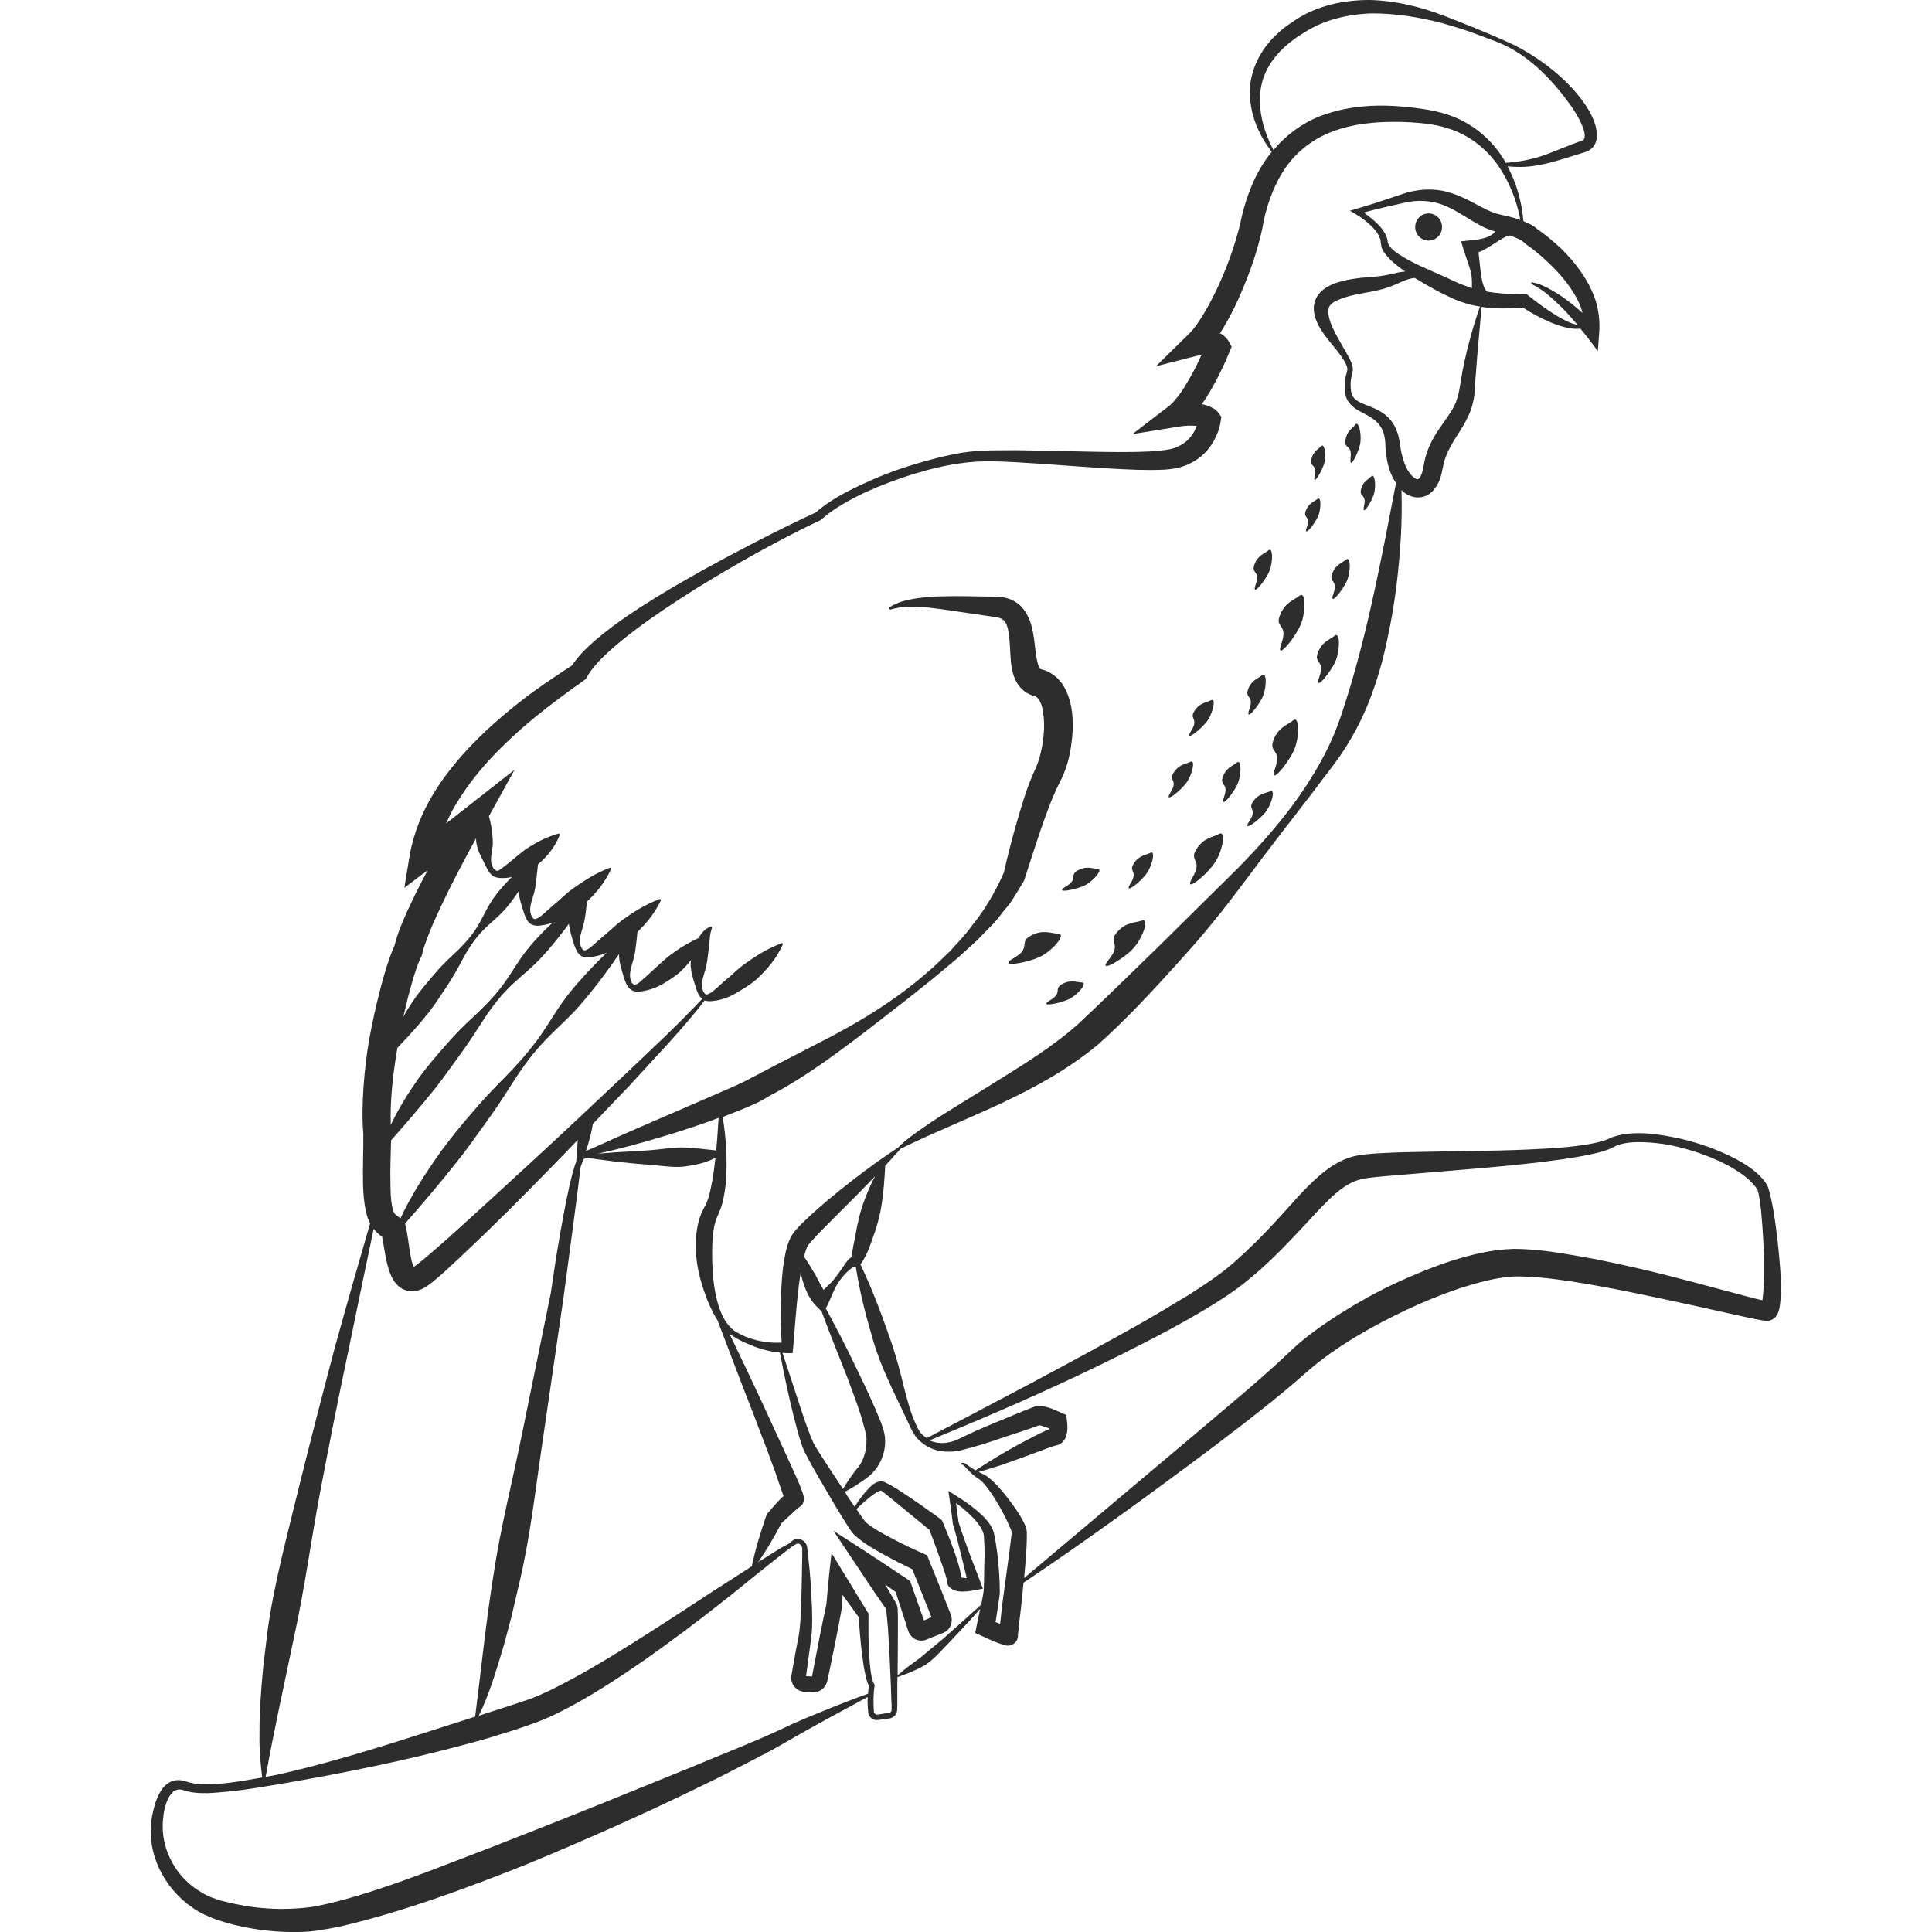 <?xml version="1.0" encoding="utf-8"?>
<!-- Generator: Adobe Illustrator 24.1.2, SVG Export Plug-In . SVG Version: 6.00 Build 0)  -->
<svg version="1.1" id="Layer_1" xmlns="http://www.w3.org/2000/svg" xmlns:xlink="http://www.w3.org/1999/xlink" x="0px" y="0px"
	 viewBox="0 0 128 128" style="enable-background:new 0 0 128 128;" xml:space="preserve">
<style type="text/css">
	.st0{fill:#2D2D2D;}
</style>
<g>
	<ellipse class="st0" cx="94.65" cy="15.04" rx="0.89" ry="0.9"/>
	<path class="st0" d="M117.95,84.17c-0.1-1.36-0.24-2.69-0.47-4.04c-0.06-0.33-0.12-0.66-0.21-1c-0.04-0.17-0.08-0.34-0.16-0.54
		c-0.02-0.05-0.06-0.11-0.09-0.17l-0.08-0.11c-0.05-0.08-0.11-0.15-0.17-0.22c-0.5-0.55-1.08-0.93-1.68-1.26
		c-1.21-0.64-2.49-1.1-3.8-1.4c-1.31-0.27-2.67-0.52-4.07-0.21c-0.18,0.05-0.35,0.09-0.53,0.18c-0.18,0.08-0.26,0.12-0.43,0.17
		c-0.28,0.09-0.6,0.16-0.92,0.22c-0.64,0.11-1.29,0.19-1.94,0.24c-2.63,0.2-5.27,0.22-7.92,0.26c-1.33,0.03-2.66,0.03-4,0.11
		c-0.34,0.02-0.68,0.04-1.02,0.08c-0.35,0.04-0.77,0.1-1.14,0.24c-0.76,0.27-1.4,0.73-1.93,1.19c-1.09,0.95-1.91,1.99-2.82,2.95
		c-0.88,0.97-1.8,1.88-2.77,2.74c-0.94,0.84-2.04,1.55-3.14,2.25c-1.12,0.68-2.26,1.36-3.41,2.01c-4.55,2.55-9.21,4.99-13.85,7.42
		c-0.11-0.08-0.23-0.17-0.33-0.26c-0.27-0.29-0.44-0.77-0.61-1.18c-0.32-0.87-0.54-1.8-0.76-2.7c-0.23-0.91-0.5-1.81-0.81-2.68
		c-0.56-1.59-1.15-3.16-1.89-4.7c0.06-0.06,0.08-0.09,0.11-0.14l0.1-0.16c0.25-0.42,0.39-0.81,0.54-1.23
		c0.3-0.81,0.55-1.64,0.67-2.49c0.13-0.82,0.18-1.68,0.23-2.51c0.35-0.38,0.69-0.75,1.03-1.13c4.33-2.13,9.05-3.58,13.06-6.89
		c1.87-1.67,3.53-3.46,5.18-5.29c0.83-0.91,1.64-1.82,2.41-2.78c0.79-0.95,1.53-1.94,2.27-2.92c1.47-1.98,2.97-3.91,4.48-5.86
		c0.72-1,1.53-1.94,2.19-3.03c0.67-1.09,1.22-2.23,1.64-3.41c0.43-1.17,0.76-2.38,1.01-3.6c0.27-1.22,0.47-2.45,0.62-3.68
		c0.24-2.05,0.38-4.1,0.31-6.17c0.2,0.2,0.45,0.37,0.79,0.45c0.3,0.08,0.69,0.03,0.97-0.14c0.28-0.17,0.46-0.41,0.59-0.62
		c0.13-0.22,0.22-0.44,0.27-0.65c0.07-0.22,0.09-0.43,0.13-0.58c0.12-0.64,0.4-1.21,0.77-1.81c0.37-0.59,0.83-1.25,1.11-2.05
		c0.12-0.4,0.21-0.8,0.23-1.22c0.02-0.38,0.03-0.72,0.07-1.09c0.1-1.46,0.25-2.92,0.38-4.41c0-0.01-0.01-0.01-0.01-0.02
		c0.94,0.15,1.9,0.11,2.75,0.05c0.59,0.38,1.21,0.72,1.86,0.99c0.35,0.14,0.71,0.27,1.09,0.35c0.27,0.06,0.57,0.09,0.85,0.05
		c0.15,0.19,0.31,0.37,0.45,0.55l0.71,0.94l0.09-1.21c0.06-0.72-0.03-1.46-0.24-2.15c-0.23-0.68-0.56-1.31-0.97-1.89
		c-0.39-0.57-0.85-1.09-1.34-1.57c-0.49-0.45-0.98-0.87-1.55-1.26c-0.03-0.03-0.05-0.04-0.08-0.07c-0.05-0.03-0.08-0.06-0.11-0.09
		c-0.08-0.05-0.15-0.09-0.22-0.13c-0.14-0.08-0.27-0.13-0.41-0.19c-0.03-0.02-0.07-0.03-0.1-0.05c-0.07-0.84-0.25-1.67-0.54-2.48
		c-0.05-0.12-0.15-0.39-0.19-0.48c-0.05-0.13-0.12-0.25-0.18-0.38c-0.05-0.1-0.09-0.2-0.14-0.29c0.61,0.06,1.2,0.06,1.83-0.04
		c0.84-0.13,1.65-0.39,2.43-0.63l0.58-0.18l0.29-0.09c0.14-0.05,0.28-0.11,0.41-0.22c0.27-0.22,0.38-0.58,0.38-0.85
		c0-0.27-0.05-0.52-0.11-0.75c-0.29-0.9-0.82-1.59-1.37-2.24c-1.14-1.28-2.52-2.28-4.01-3.04c-1.53-0.71-3.03-1.31-4.6-1.92
		c-1.55-0.6-3.21-1.01-4.92-1.06c-1.71-0.01-3.5,0.35-4.96,1.32c-0.36,0.25-0.73,0.47-1.05,0.78c-0.16,0.15-0.33,0.29-0.48,0.45
		l-0.43,0.51c-0.53,0.72-0.91,1.57-1.03,2.46c-0.19,1.7,0.45,3.3,1.42,4.54c-0.13,0.17-0.27,0.33-0.39,0.51
		c-0.01,0.01-0.01,0.02-0.02,0.03c-0.44,0.64-0.79,1.34-1.06,2.05c-0.27,0.7-0.5,1.5-0.62,2.17c-0.33,1.33-0.79,2.66-1.36,3.92
		c-0.28,0.63-0.6,1.26-0.94,1.85c-0.34,0.58-0.74,1.19-1.11,1.54l-2.18,2.14l2.92-0.75c0.04-0.01,0.08-0.02,0.11-0.02
		c-0.06,0.12-0.11,0.26-0.18,0.38c-0.18,0.4-0.38,0.78-0.59,1.14c-0.21,0.37-0.42,0.73-0.66,1.06c-0.23,0.32-0.49,0.63-0.73,0.82
		l-2.42,1.86l2.98-0.48c0.35-0.06,0.69-0.09,1-0.08c0.1,0,0.19,0.01,0.27,0.02c-0.01,0.05-0.03,0.09-0.05,0.13
		c-0.08,0.22-0.21,0.42-0.35,0.59c-0.27,0.36-0.67,0.6-1.13,0.76c-0.42,0.13-1.01,0.17-1.58,0.21c-0.57,0.03-1.15,0.04-1.73,0.04
		c-2.34,0-4.68-0.1-7.04-0.12c-1.17,0.01-2.37-0.03-3.57,0.15c-1.19,0.19-2.34,0.5-3.47,0.85c-1.13,0.35-2.23,0.78-3.31,1.29
		c-1.06,0.49-2.1,1.05-3.02,1.84c-1.45,0.67-2.86,1.37-4.26,2.1c-1.42,0.74-2.82,1.48-4.21,2.28c-1.39,0.79-2.76,1.62-4.09,2.53
		c-0.66,0.46-1.31,0.94-1.94,1.47c-0.58,0.5-1.15,1.03-1.64,1.75c-1.11,0.73-2.26,1.48-3.34,2.33c-1.11,0.86-2.18,1.79-3.17,2.8
		c-0.99,1.01-1.91,2.13-2.67,3.37c-0.75,1.25-1.33,2.65-1.58,4.15l-0.34,2.08l1.55-1.17c-0.09,0.18-0.19,0.35-0.28,0.53
		c-0.38,0.71-0.73,1.44-1.07,2.17c-0.32,0.72-0.63,1.42-0.85,2.29c-0.25,0.56-0.39,1.01-0.55,1.49c-0.16,0.51-0.3,1.02-0.43,1.54
		c-0.26,1.02-0.49,2.05-0.68,3.09c-0.19,1.04-0.31,2.1-0.39,3.17c-0.07,1.04-0.11,2.1-0.02,3.19c0.01,1.07-0.04,2.16-0.02,3.31
		c0.02,0.58,0.05,1.16,0.19,1.81c0.06,0.26,0.13,0.53,0.28,0.81c-0.78,2.69-1.56,5.42-2.31,8.13c-0.83,3.13-1.64,6.26-2.42,9.41
		c-0.76,3.15-1.63,6.29-2.07,9.51l-0.29,2.42c-0.08,0.81-0.14,1.64-0.19,2.45c-0.06,0.81-0.04,1.64-0.05,2.46
		c0.01,0.78,0.09,1.56,0.18,2.33c-0.69,0.13-1.39,0.25-2.08,0.34c-0.52,0.07-1.04,0.1-1.56,0.11c-0.25,0-0.52,0-0.76-0.03
		c-0.12-0.02-0.24-0.04-0.36-0.07c-0.11-0.02-0.2-0.06-0.37-0.11c-0.29-0.09-0.69-0.1-0.99,0.08c-0.31,0.16-0.52,0.43-0.66,0.69
		c-0.3,0.53-0.42,1.08-0.53,1.64c-0.19,1.12-0.01,2.33,0.48,3.37c0.49,1.05,1.27,1.97,2.23,2.62c0.48,0.34,1.02,0.58,1.57,0.78
		c0.53,0.18,1.06,0.33,1.6,0.44c1.09,0.24,2.2,0.37,3.3,0.38c0.55,0.01,1.11,0,1.69-0.08c0.56-0.08,1.11-0.18,1.64-0.29
		c4.23-1,8.22-2.49,12.19-4.06c3.94-1.63,7.83-3.35,11.66-5.22c0.96-0.46,1.91-0.94,2.85-1.43c0.95-0.49,1.91-0.97,2.83-1.52
		c1.76-1.02,3.57-1.99,5.38-2.97c-0.01,0.35,0.01,0.7,0.05,1.09c0.06,0.22,0.23,0.39,0.45,0.43c0.24,0.03,0.34-0.03,0.51-0.04
		l0.44-0.06c0.22-0.03,0.41-0.19,0.48-0.41c0.04-0.11,0.03-0.23,0.03-0.28l0.01-0.23v-1.36l0.01-0.46c0.64-0.21,1.24-0.46,1.84-0.8
		c0.62-0.41,1.04-0.94,1.53-1.43l1.4-1.49l0.71-0.8l-0.24,1.15l-0.09,0.45l0.45,0.2c0.28,0.13,0.56,0.26,0.85,0.38
		c0.15,0.06,0.3,0.11,0.47,0.17l0.14,0.05c0.06,0.01,0.09,0.03,0.24,0.04c0.06-0.01,0.07,0.01,0.23-0.04
		c0.04-0.01,0.07-0.02,0.09-0.04c0.06-0.02,0.15-0.09,0.21-0.16c0.13-0.17,0.16-0.3,0.15-0.47c-0.04-0.23-0.02-0.12-0.01-0.11
		c0,0.03,0.01,0.05,0.01,0.08l0.01-0.04c0.05-0.57,0.13-1.19,0.2-1.79c0.06-0.53,0.11-1.07,0.16-1.6c4.31-2.89,8.43-5.9,12.55-8.98
		c2.12-1.62,4.24-3.22,6.27-5.03c1.89-1.64,4.19-2.94,6.51-4.05c1.16-0.55,2.37-1.04,3.58-1.45c1.2-0.38,2.46-0.73,3.6-0.78
		c1.21-0.02,2.52,0.14,3.8,0.33c1.29,0.2,2.58,0.44,3.87,0.7c2.59,0.53,5.16,1.1,7.76,1.68c0.33,0.07,0.65,0.13,1.01,0.2l0.15,0.02
		l0.12,0.01c0.04,0,0,0,0.1,0c0.08-0.01,0.16-0.03,0.22-0.06c0.27-0.12,0.33-0.26,0.39-0.35c0.06-0.09,0.08-0.17,0.1-0.24
		c0.08-0.26,0.09-0.43,0.11-0.62C118.02,85.52,117.99,84.85,117.95,84.17z M57.81,78.25c-0.2,0.39-0.36,0.79-0.51,1.19
		c-0.32,0.8-0.49,1.64-0.64,2.47c-0.08,0.42-0.17,0.83-0.23,1.22l-0.02,0.12c0,0.02-0.01,0.04,0,0.04
		c-0.02,0.01-0.03,0.02-0.05,0.03c-0.08,0.06-0.11,0.1-0.17,0.15c-0.17,0.2-0.28,0.39-0.41,0.57c-0.24,0.36-0.49,0.71-0.79,1.01
		c-0.14,0.14-0.28,0.27-0.43,0.41c-0.17-0.32-0.36-0.64-0.53-0.98c-0.24-0.41-0.48-0.82-0.77-1.23c0.08-0.28,0.18-0.59,0.27-0.74
		c0.13-0.17,0.38-0.43,0.59-0.67c0.93-0.96,1.91-1.92,2.88-2.9c0.33-0.34,0.66-0.68,0.99-1.02C57.93,78.03,57.87,78.14,57.81,78.25z
		 M56.6,83.23c-0.03,0.01-0.07,0.01-0.08,0.02c-0.03,0.01-0.04,0.02-0.06,0.02c0.04-0.02,0.07-0.04,0.1-0.04H56.6z M54.89,88.1
		l1.27,3.23c0.4,1.08,0.83,2.17,1.1,3.25c0.08,0.26,0.13,0.56,0.15,0.71c0,0.24-0.01,0.47-0.04,0.69c-0.07,0.44-0.27,0.93-0.53,1.26
		l-0.04,0.03c-0.34,0.43-0.66,0.89-0.95,1.38l-0.83-1.26l-0.61-0.94c-0.19-0.3-0.41-0.63-0.54-0.9c-0.28-0.64-0.53-1.36-0.76-2.06
		l-1.27-3.86c0.12,0.01,0.24,0.02,0.37,0.02h0.3l0.04-0.38c0.11-1.36,0.21-2.73,0.37-4.06c0.04-0.3,0.08-0.6,0.13-0.9
		c0.03,0.17,0.08,0.35,0.12,0.52c0.19,0.59,0.41,1.18,0.88,1.67l0.38,0.38L54.89,88.1z M98.05,20.32c-0.49,1.4-0.88,2.84-1.16,4.3
		c-0.07,0.37-0.13,0.76-0.19,1.11c-0.05,0.33-0.14,0.63-0.25,0.94c-0.25,0.59-0.68,1.12-1.11,1.76c-0.44,0.62-0.83,1.41-0.98,2.22
		c-0.05,0.23-0.07,0.38-0.1,0.51c-0.03,0.14-0.08,0.27-0.13,0.37c-0.05,0.1-0.1,0.16-0.14,0.19c-0.03,0.03-0.04,0.03-0.09,0.03
		c-0.11-0.01-0.34-0.17-0.51-0.41c-0.17-0.23-0.31-0.52-0.4-0.83c-0.1-0.3-0.18-0.63-0.22-0.97c-0.05-0.38-0.13-0.81-0.32-1.2
		c-0.18-0.4-0.49-0.75-0.84-0.98c-0.35-0.24-0.72-0.38-1.06-0.51c-0.33-0.13-0.65-0.26-0.84-0.48c-0.2-0.22-0.23-0.55-0.23-0.92
		c0-0.17,0.02-0.34,0.06-0.51c0.03-0.16,0.12-0.36,0.08-0.6c-0.09-0.45-0.31-0.75-0.49-1.08c-0.36-0.66-0.77-1.29-0.99-1.92
		c-0.1-0.32-0.18-0.63-0.12-0.86c0.03-0.22,0.14-0.32,0.37-0.48c0.48-0.27,1.19-0.45,1.88-0.57c0.35-0.07,0.71-0.12,1.1-0.22
		c0.37-0.08,0.75-0.22,1.1-0.37c0.35-0.16,0.63-0.29,0.97-0.38c0.09-0.02,0.19-0.04,0.28-0.05c0.24,0.14,0.48,0.28,0.72,0.43
		c0.49,0.28,0.98,0.55,1.48,0.78c0.51,0.26,1.08,0.47,1.65,0.6c0.16,0.04,0.33,0.06,0.49,0.09C98.06,20.31,98.05,20.31,98.05,20.32z
		 M96.96,16.52c0.06,0.22,0.49,1.36,0.53,1.71c0.04,0.35,0.03,0.62,0.03,0.86c-0.39-0.13-0.77-0.27-1.16-0.45
		c-0.5-0.25-1-0.45-1.5-0.68c-0.51-0.22-1-0.44-1.48-0.7c-0.46-0.25-0.95-0.53-1.26-0.88c-0.08-0.09-0.13-0.18-0.16-0.26l-0.02-0.07
		l-0.01-0.12c-0.01-0.09-0.04-0.17-0.07-0.25c-0.12-0.31-0.32-0.55-0.52-0.77c-0.31-0.32-0.65-0.59-0.99-0.83
		c0.85-0.23,1.71-0.43,2.57-0.62c0.98-0.25,1.93-0.19,2.8,0.16c0.87,0.35,1.63,0.97,2.66,1.47l0.4,0.16l0.29,0.09
		c-0.09,0.09-0.18,0.18-0.3,0.25c-0.4,0.26-1.12,0.31-1.42,0.34l-0.55,0.06L96.96,16.52z M100.94,16.04L100.94,16.04l0.17,0.15
		c0.48,0.32,0.98,0.74,1.42,1.16c0.45,0.43,0.88,0.87,1.25,1.36c0.36,0.48,0.69,0.99,0.91,1.54c0.07,0.16,0.11,0.32,0.16,0.48
		c-0.32-0.27-0.64-0.55-0.98-0.8c-0.35-0.27-0.72-0.51-1.11-0.73c-0.38-0.22-0.8-0.42-1.24-0.49c-0.03-0.01-0.06,0-0.07,0.03
		c-0.01,0.03,0,0.07,0.03,0.09h0.01c0.76,0.36,1.38,0.96,1.99,1.55c0.37,0.37,0.71,0.76,1.04,1.15c-0.2-0.04-0.38-0.1-0.56-0.18
		c-0.33-0.14-0.64-0.32-0.95-0.51c-0.61-0.38-1.19-0.81-1.76-1.26l-0.09-0.08l-0.16-0.01c-0.58-0.02-1.11-0.01-1.63-0.06
		c-0.29-0.03-0.57-0.06-0.85-0.11c-0.36-0.34-0.42-1.31-0.5-2.02c-0.02-0.2-0.04-0.4-0.07-0.58c0.36-0.14,0.72-0.37,1.07-0.6
		c0.36-0.23,0.76-0.49,1-0.52c0.19,0.07,0.37,0.13,0.54,0.21c0.09,0.05,0.2,0.09,0.27,0.14C100.88,15.99,100.92,16.02,100.94,16.04z
		 M83.57,5.65c0.32-1.52,1.47-2.67,2.8-3.47c1.3-0.85,2.86-1.23,4.44-1.29c1.58-0.02,3.19,0.24,4.77,0.65
		C96.36,1.77,97.15,2,97.92,2.3c0.76,0.29,1.56,0.55,2.26,0.95c1.41,0.81,2.58,2,3.55,3.28c0.48,0.63,0.93,1.31,1.17,1.99
		c0.12,0.34,0.12,0.67,0.01,0.73c-0.03,0.03-0.08,0.06-0.13,0.08l-0.29,0.1l-0.59,0.23c-0.78,0.29-1.51,0.64-2.29,0.83
		c-0.59,0.16-1.22,0.25-1.85,0.3c-0.04-0.07-0.08-0.13-0.11-0.2c-0.77-1.28-1.97-2.32-3.39-2.87c-0.7-0.28-1.46-0.43-2.19-0.53
		C93.35,7.09,92.62,7.02,91.89,7c-1.47-0.04-2.99,0.14-4.44,0.7c-1.18,0.46-2.25,1.25-3.08,2.24C83.66,8.59,83.28,7.06,83.57,5.65z
		 M30.12,53.43c0.66-1.12,1.45-2.17,2.37-3.16c0.91-0.97,1.9-1.89,2.95-2.75c1.05-0.86,2.12-1.64,3.27-2.46l0.11-0.09l0.07-0.12
		c0.31-0.57,0.85-1.13,1.41-1.65c0.57-0.52,1.18-1.01,1.8-1.48c1.26-0.95,2.58-1.81,3.91-2.66c1.35-0.83,2.71-1.64,4.1-2.41
		c1.39-0.76,2.79-1.51,4.22-2.17l0.04-0.02l0.03-0.03c0.84-0.75,1.88-1.31,2.92-1.81c1.06-0.48,2.15-0.89,3.26-1.23
		c1.12-0.34,2.25-0.61,3.39-0.74c1.13-0.14,2.3-0.08,3.46-0.02c2.33,0.13,4.66,0.35,7.03,0.46c0.59,0.03,1.18,0.05,1.78,0.05
		c0.61-0.01,1.2,0,1.91-0.17c0.66-0.19,1.33-0.55,1.81-1.11c0.24-0.27,0.44-0.58,0.59-0.91c0.16-0.34,0.26-0.63,0.33-1.07l0.04-0.26
		l-0.16-0.22c-0.1-0.14-0.11-0.14-0.17-0.2c-0.04-0.03-0.08-0.07-0.12-0.09c-0.07-0.06-0.15-0.09-0.23-0.13
		c-0.14-0.08-0.27-0.12-0.4-0.15c-0.08-0.03-0.14-0.04-0.22-0.05c0.23-0.31,0.42-0.63,0.61-0.95c0.23-0.41,0.45-0.81,0.65-1.23
		c0.21-0.42,0.39-0.82,0.57-1.27l0.15-0.36l-0.17-0.31c-0.09-0.16-0.12-0.18-0.18-0.25c-0.05-0.06-0.09-0.1-0.15-0.15
		c-0.08-0.08-0.18-0.13-0.27-0.18c0.14-0.23,0.28-0.45,0.41-0.69c0.38-0.65,0.7-1.32,0.99-2c0.59-1.36,1.08-2.77,1.4-4.24
		c0.12-0.75,0.28-1.33,0.51-1.99c0.23-0.63,0.51-1.24,0.86-1.79c0.7-1.12,1.72-1.98,2.92-2.51c1.21-0.53,2.58-0.75,3.96-0.78
		c0.69-0.02,1.39,0,2.08,0.06c0.7,0.06,1.36,0.16,2,0.37c1.29,0.41,2.43,1.25,3.24,2.38c0.76,1.07,1.28,2.35,1.53,3.68
		c-0.16-0.06-0.32-0.1-0.48-0.15c-0.27-0.08-0.53-0.13-0.79-0.19c-0.23-0.05-0.41-0.1-0.63-0.19c-0.84-0.34-1.74-0.99-2.82-1.29
		c-1.07-0.33-2.26-0.21-3.23,0.15c-0.98,0.33-1.95,0.66-2.94,0.94l-0.4,0.12l0.37,0.22c0.46,0.27,0.9,0.62,1.25,1.01
		c0.17,0.2,0.32,0.43,0.38,0.64c0.02,0.06,0.04,0.1,0.03,0.16l0.03,0.22c0.02,0.2,0.1,0.36,0.19,0.49c0.37,0.54,0.84,0.87,1.3,1.22
		c0.04,0.02,0.07,0.04,0.1,0.07c-0.3,0.02-0.6,0.09-0.86,0.15c-0.69,0.18-1.33,0.2-2.1,0.27c-0.38,0.05-0.76,0.1-1.14,0.2
		c-0.38,0.09-0.78,0.22-1.17,0.47c-0.2,0.13-0.39,0.3-0.54,0.53c-0.15,0.24-0.23,0.52-0.24,0.78c0,0.52,0.18,0.93,0.38,1.28
		c0.4,0.71,0.93,1.23,1.35,1.81c0.21,0.29,0.43,0.61,0.49,0.89c0.03,0.12-0.02,0.27-0.08,0.47c-0.05,0.2-0.07,0.4-0.07,0.59
		c0,0.2-0.02,0.38,0.01,0.6c0.02,0.21,0.1,0.43,0.23,0.6c0.26,0.38,0.65,0.57,0.97,0.74c0.33,0.17,0.63,0.34,0.86,0.55
		c0.23,0.22,0.39,0.46,0.48,0.75c0.09,0.29,0.13,0.6,0.13,0.95c0.02,0.4,0.08,0.8,0.18,1.2c0.1,0.4,0.26,0.79,0.51,1.17
		c0,0,0,0,0.01,0.01c-0.88,4.56-1.72,9.08-3.01,13.42c-0.35,1.14-0.69,2.29-1.16,3.38c-0.23,0.54-0.5,1.08-0.79,1.61
		c-0.28,0.54-0.62,1.05-0.94,1.57c-1.32,2.04-2.95,3.89-4.66,5.62l-5.2,5.14c-1.74,1.69-3.49,3.41-5.23,5.04
		c-1.68,1.53-3.78,2.8-5.83,4.08c-1.02,0.64-2.07,1.27-3.11,1.93c-0.53,0.32-1.03,0.67-1.54,1.02c-0.51,0.36-1.02,0.71-1.46,1.16
		c-0.01,0.01-0.01,0.02-0.01,0.03c-1.09,0.71-2.13,1.46-3.14,2.25c-1.09,0.85-2.15,1.72-3.16,2.69c-0.26,0.26-0.5,0.48-0.77,0.87
		c-0.25,0.43-0.34,0.79-0.43,1.16c-0.16,0.73-0.23,1.44-0.27,2.14c-0.09,1.29-0.08,2.56,0.01,3.84c-0.62,0.04-1.29-0.04-1.9-0.22
		c-0.38-0.11-0.73-0.26-1.07-0.46c-0.33-0.17-0.57-0.46-0.78-0.78c-0.4-0.66-0.59-1.45-0.71-2.21c-0.12-0.78-0.15-1.57-0.15-2.33
		c0.01-0.76,0.05-1.54,0.27-2.17c0.03-0.08,0.06-0.15,0.09-0.22c0.04-0.09,0.1-0.22,0.14-0.32c0.09-0.22,0.15-0.43,0.21-0.64
		c0.09-0.43,0.16-0.84,0.2-1.26c0.11-1.47,0.02-2.92-0.21-4.34c0.38-0.14,0.74-0.29,1.12-0.44c0.34-0.13,0.69-0.28,1.03-0.44
		c0.18-0.08,0.35-0.16,0.52-0.26L51,72.59c1.31-0.68,2.54-1.48,3.75-2.33c1.19-0.85,2.37-1.74,3.52-2.64
		c1.16-0.89,2.32-1.8,3.45-2.71l1.69-1.41l0.83-0.75c0.27-0.25,0.55-0.49,0.8-0.77l0.79-0.8c0.25-0.27,0.48-0.59,0.71-0.88
		c0.52-0.56,0.87-1.26,1.29-1.92l0.01-0.01l0.03-0.1c0.35-1.07,0.69-2.15,1.05-3.21c0.37-1.05,0.75-2.14,1.2-3.05l0.2-0.4
		c0.08-0.15,0.14-0.31,0.2-0.46c0.12-0.3,0.22-0.61,0.29-0.92c0.14-0.62,0.23-1.24,0.26-1.88c0.01-0.63-0.01-1.3-0.21-1.98
		c-0.1-0.35-0.25-0.71-0.48-1.06c-0.13-0.17-0.27-0.34-0.45-0.49c-0.19-0.14-0.38-0.29-0.61-0.37c-0.11-0.05-0.23-0.08-0.34-0.11
		c-0.02-0.02-0.03-0.01-0.04-0.01c-0.01,0-0.01,0-0.02-0.01c-0.04-0.03-0.12-0.18-0.17-0.39c-0.12-0.42-0.16-0.99-0.24-1.59
		c-0.09-0.6-0.19-1.29-0.7-1.98c-0.25-0.33-0.65-0.6-1.03-0.71c-0.38-0.12-0.78-0.12-1.02-0.12c-1.12-0.01-2.25-0.06-3.41-0.02
		c-0.57,0.01-1.15,0.06-1.74,0.15c-0.57,0.09-1.16,0.24-1.66,0.56c-0.04,0.02-0.06,0.06-0.05,0.09c0.02,0.05,0.07,0.08,0.11,0.07
		h0.01c1.06-0.32,2.18-0.17,3.28-0.03l3.36,0.49c0.62,0.07,0.8,0.16,0.96,0.41c0.16,0.26,0.23,0.75,0.27,1.27
		c0.05,0.53,0.03,1.11,0.15,1.8c0.08,0.34,0.18,0.76,0.51,1.17c0.17,0.2,0.39,0.39,0.64,0.5c0.12,0.06,0.25,0.09,0.37,0.13
		c0.02,0.01,0.04,0.03,0.06,0.03c0.08,0.03,0.14,0.1,0.23,0.22c0.07,0.13,0.15,0.3,0.2,0.51c0.09,0.41,0.14,0.9,0.12,1.4
		c-0.02,0.5-0.08,1.01-0.2,1.5c-0.05,0.25-0.11,0.49-0.2,0.72c-0.04,0.11-0.08,0.23-0.12,0.32l-0.07,0.16l-0.1,0.22
		c-0.51,1.15-0.81,2.24-1.14,3.36c-0.31,1.09-0.59,2.17-0.84,3.28c-0.55,1.22-1.24,2.44-2.14,3.53c-0.41,0.59-0.93,1.09-1.41,1.64
		c-0.52,0.49-1.02,1.01-1.58,1.47c-2.19,1.9-4.69,3.39-7.27,4.69c-1.28,0.67-2.57,1.31-3.84,1.99l-0.94,0.49
		c-0.31,0.15-0.63,0.3-0.96,0.44l-1.98,0.86l-3.99,1.73c-0.89,0.38-1.79,0.79-2.68,1.19c-0.29,0.13-0.58,0.26-0.87,0.38
		c-0.01,0-0.01,0.01-0.02,0.01c0.21-0.63,0.4-1.34,0.45-1.79c0.81-0.84,1.61-1.68,2.42-2.53l2.62-2.85
		c0.82-0.92,1.63-1.82,2.37-2.81c0.33,0.1,0.57,0.03,0.82,0c0.53-0.1,0.99-0.31,1.41-0.57c0.42-0.25,0.83-0.5,1.19-0.81
		c0.71-0.65,1.34-1.39,1.76-2.32c0.01-0.02,0.01-0.04,0.01-0.05c-0.02-0.04-0.06-0.06-0.08-0.04c-0.95,0.35-1.74,0.86-2.49,1.4
		c-0.37,0.27-0.7,0.6-1.04,0.89c-0.36,0.28-0.68,0.61-1.01,0.88c-0.16,0.13-0.38,0.25-0.47,0.22c-0.12-0.03-0.23-0.24-0.26-0.43
		c-0.07-0.43,0.13-0.89,0.24-1.32c0.11-0.43,0.14-0.87,0.2-1.31c0.06-0.43,0.05-0.9,0.2-1.31l0.01-0.03v-0.03
		c-0.01-0.04-0.04-0.06-0.07-0.05c-0.32,0.07-0.5,0.3-0.66,0.5c-0.07,0.09-0.12,0.18-0.18,0.26c-0.75,0.34-1.41,0.77-2.02,1.24
		c-0.67,0.57-1.3,1.2-1.92,1.72c-0.08,0.06-0.16,0.09-0.23,0.11c-0.06,0.01-0.1,0.01-0.17-0.06c-0.11-0.1-0.18-0.32-0.18-0.53
		c-0.01-0.43,0.18-0.86,0.28-1.27c0.09-0.42,0.12-0.84,0.18-1.28c0.01-0.1,0.02-0.23,0.03-0.34c0.62-0.6,1.16-1.27,1.55-2.09
		c0-0.02,0.01-0.04,0-0.06c-0.02-0.03-0.05-0.05-0.08-0.03c-0.95,0.35-1.74,0.86-2.49,1.4c-0.37,0.27-0.69,0.59-1.04,0.89
		c-0.35,0.28-0.68,0.6-1.01,0.88c-0.16,0.13-0.38,0.25-0.46,0.22c-0.13-0.03-0.23-0.24-0.27-0.43c-0.07-0.43,0.14-0.9,0.24-1.32
		c0.11-0.43,0.15-0.87,0.2-1.31c0.01-0.06,0.02-0.11,0.02-0.17c0.64-0.6,1.2-1.29,1.6-2.15c0-0.01,0.01-0.03,0-0.05
		c-0.01-0.03-0.05-0.05-0.08-0.04c-0.95,0.36-1.74,0.87-2.48,1.4c-0.38,0.27-0.7,0.6-1.05,0.9c-0.35,0.28-0.68,0.6-1.01,0.88
		c-0.16,0.13-0.38,0.24-0.46,0.22c-0.13-0.04-0.23-0.24-0.27-0.44c-0.07-0.43,0.14-0.89,0.25-1.31c0.11-0.43,0.14-0.87,0.19-1.31
		c0.03-0.19,0.04-0.38,0.06-0.56c0.61-0.52,1.12-1.13,1.44-1.94c0.01-0.02,0.01-0.03,0-0.05c-0.01-0.04-0.05-0.06-0.08-0.05
		c-0.85,0.24-1.55,0.62-2.19,1.05c-0.61,0.45-1.18,1-1.74,1.37c-0.23,0.17-0.51-0.2-0.53-0.57c-0.04-0.39,0.09-0.78,0.11-1.16
		c0-0.6-0.08-1.21-0.26-1.84L34.09,51l-3.47,2.72l-1.07,0.84C29.73,54.18,29.9,53.8,30.12,53.43z M41.32,64.72
		c0.08,0.24,0.15,0.48,0.33,0.71c0.08,0.11,0.25,0.23,0.42,0.25c0.16,0.03,0.3,0.01,0.43,0c0.53-0.08,0.99-0.25,1.41-0.49
		c0.41-0.25,0.81-0.49,1.15-0.8c0.26-0.24,0.5-0.5,0.72-0.78c-0.02,0.14-0.03,0.29-0.02,0.44c0.05,0.51,0.23,1.02,0.38,1.5
		c0.08,0.21,0.16,0.44,0.38,0.63c-1.7,1.81-3.55,3.52-5.35,5.23c-1.88,1.77-3.75,3.54-5.64,5.28l-2.84,2.61
		c-0.95,0.87-1.9,1.74-2.85,2.59c-0.48,0.43-0.96,0.85-1.44,1.26c-0.24,0.21-0.49,0.41-0.72,0.59l-0.16,0.12
		c-0.04,0.02-0.08,0.06-0.11,0.07c-0.01-0.02-0.03-0.05-0.04-0.08c-0.08-0.2-0.14-0.48-0.19-0.78c-0.11-0.6-0.15-1.23-0.34-1.99
		v-0.02c1.17-1.33,2.32-2.68,3.41-4.06c0.66-0.82,1.26-1.68,1.88-2.54c0.62-0.85,1.21-1.73,1.77-2.63c0.57-0.9,1.18-1.76,1.89-2.55
		c0.69-0.79,1.51-1.48,2.24-2.25c0.72-0.77,1.37-1.6,2.01-2.45c0.33-0.44,0.66-0.91,0.98-1.38c0,0.02-0.01,0.05-0.01,0.08
		C41.02,63.76,41.18,64.24,41.32,64.72z M38.64,76.82c0.08-0.08,0.21-0.12,0.33-0.1c0.61,0.09,1.22,0.16,1.82,0.24
		c0.79,0.09,1.57,0.16,2.36,0.22c0.78,0.06,1.58,0.21,2.37,0.08c0.39-0.06,0.79-0.13,1.18-0.26c0.23-0.08,0.48-0.17,0.7-0.3
		c-0.06,0.52-0.12,1.03-0.21,1.53c-0.07,0.38-0.15,0.76-0.25,1.12c-0.07,0.17-0.12,0.35-0.2,0.5c-0.04,0.08-0.08,0.13-0.12,0.22
		c-0.06,0.11-0.11,0.23-0.16,0.33c-0.35,0.89-0.39,1.75-0.35,2.6c0.05,0.84,0.24,1.66,0.51,2.46c0.23,0.71,0.53,1.39,0.92,2.02
		c0.77,2.02,1.53,4.05,2.32,6.06c0.49,1.29,0.99,2.57,1.46,3.87l0.59,1.71c-0.11,0.1-0.23,0.21-0.32,0.31
		c-0.25,0.26-0.47,0.53-0.7,0.79l-0.08,0.1l-0.03,0.06c-0.38,1.11-0.73,2.22-0.97,3.39c-0.85,0.56-1.72,1.1-2.57,1.65
		c-1.77,1.16-3.55,2.33-5.34,3.45c-1.78,1.12-3.59,2.2-5.44,3.11c-0.47,0.22-0.93,0.43-1.4,0.6l-1.47,0.49l-1.87,0.6
		c0.69-1.4,1.11-2.86,1.56-4.32c0.23-0.77,0.41-1.53,0.62-2.3l0.54-2.32c0.72-3.09,1.06-6.26,1.53-9.39l1.37-9.41
		c0.38-2.87,0.78-5.75,1.13-8.63C38.52,77.18,38.58,77.02,38.64,76.82z M39.61,76.43c0.34-0.07,0.68-0.15,1.01-0.23
		c0.71-0.17,1.42-0.36,2.12-0.56c1.41-0.4,2.8-0.83,4.18-1.32c0.23-0.09,0.46-0.17,0.69-0.26c-0.05,0.73-0.09,1.45-0.16,2.16
		c-0.68-0.07-1.32-0.16-1.99-0.19c-0.77-0.05-1.54,0.11-2.32,0.17c-0.78,0.06-1.56,0.1-2.34,0.14
		C40.41,76.38,40.01,76.4,39.61,76.43z M27.01,66.16c0.12-0.49,0.26-0.97,0.4-1.45c0.14-0.45,0.32-0.97,0.47-1.28l0.07-0.13
		l0.03-0.13c0.14-0.6,0.44-1.34,0.74-2.04c0.31-0.7,0.65-1.41,0.99-2.11c0.58-1.16,1.2-2.33,1.83-3.48c0,0.15,0.01,0.3,0.05,0.45
		c0.08,0.42,0.31,0.81,0.5,1.2c0.1,0.2,0.19,0.4,0.32,0.6c0.08,0.09,0.16,0.19,0.28,0.26c0.14,0.08,0.27,0.1,0.4,0.12
		c0.31,0.02,0.58-0.01,0.84-0.07c-0.05,0.04-0.1,0.08-0.15,0.13c-0.47,0.5-0.93,1-1.29,1.59c-0.36,0.59-0.63,1.24-1.01,1.8
		c-0.39,0.57-0.85,1.07-1.36,1.54c-0.51,0.47-0.99,0.95-1.43,1.48c-0.44,0.52-0.89,1.04-1.28,1.61c-0.24,0.36-0.48,0.73-0.69,1.12
		C26.82,66.97,26.91,66.56,27.01,66.16z M25.97,72.09c0.08-0.89,0.21-1.78,0.36-2.67c0.75-0.78,1.46-1.56,2.12-2.4
		c0.41-0.54,0.78-1.11,1.15-1.67c0.38-0.57,0.72-1.16,1.04-1.78c0.33-0.61,0.69-1.18,1.14-1.69c0.44-0.52,1.01-0.94,1.49-1.43
		c0.42-0.43,0.76-0.91,1.09-1.4c0.04,0.51,0.22,1,0.37,1.49c0.1,0.24,0.17,0.51,0.48,0.71c0.36,0.15,0.63,0.06,0.89,0.02
		c0.18-0.04,0.36-0.08,0.53-0.14c-0.05,0.04-0.08,0.07-0.13,0.1c-0.64,0.61-1.26,1.26-1.79,1.97c-0.53,0.72-0.97,1.51-1.51,2.21
		c-0.54,0.7-1.16,1.33-1.82,1.94c-0.66,0.61-1.29,1.24-1.87,1.92c-0.59,0.66-1.16,1.34-1.7,2.06c-0.71,1-1.39,2.07-1.92,3.2
		C25.86,73.74,25.9,72.91,25.97,72.09z M25.91,75.55c1-1.13,1.98-2.27,2.92-3.44c0.54-0.69,1.05-1.41,1.57-2.13
		c0.53-0.71,1.01-1.45,1.49-2.2c0.48-0.75,0.99-1.47,1.6-2.11c0.6-0.65,1.32-1.19,1.96-1.81c0.64-0.61,1.19-1.3,1.74-1.99
		c0.17-0.22,0.34-0.44,0.5-0.67c0.05,0.49,0.22,0.96,0.36,1.43c0.1,0.24,0.17,0.52,0.48,0.72c0.36,0.14,0.62,0.06,0.89,0.01
		c0.28-0.05,0.54-0.13,0.79-0.25c-0.3,0.28-0.59,0.57-0.87,0.86c-0.73,0.77-1.45,1.55-2.06,2.41c-0.62,0.87-1.15,1.81-1.78,2.65
		c-0.64,0.84-1.34,1.63-2.09,2.38c-0.75,0.76-1.48,1.52-2.16,2.34c-0.69,0.79-1.36,1.62-1.99,2.47c-1.01,1.42-1.98,2.89-2.73,4.5
		l-0.32-0.25c-0.03-0.03-0.01,0.01-0.08-0.09c-0.06-0.09-0.12-0.28-0.16-0.5c-0.08-0.43-0.1-0.95-0.1-1.47
		C25.84,77.49,25.89,76.52,25.91,75.55z M19.49,108.42c0.69-3.14,1.11-6.34,1.71-9.51c0.6-3.18,1.23-6.34,1.9-9.51l0.98-4.75
		c0.23-1.09,0.45-2.16,0.68-3.24c0.13,0.2,0.33,0.37,0.55,0.51c0.09,0.43,0.16,0.95,0.26,1.45c0.08,0.35,0.15,0.7,0.32,1.1
		c0.09,0.2,0.2,0.43,0.42,0.65c0.21,0.24,0.62,0.44,0.99,0.43c0.37-0.01,0.62-0.12,0.83-0.24c0.1-0.06,0.19-0.12,0.29-0.19
		l0.22-0.17c0.27-0.22,0.52-0.43,0.76-0.65c0.49-0.44,0.96-0.89,1.43-1.33c1.89-1.78,3.71-3.6,5.51-5.45c0.65-0.66,1.3-1.33,1.94-2
		c-0.04,0.51-0.07,1.04-0.1,1.41v0.03c-0.03,0.07-0.05,0.13-0.08,0.2c-0.1,0.32-0.22,0.74-0.33,1.21c-0.03,0.11-0.06,0.24-0.08,0.37
		c-0.06,0.26-0.11,0.52-0.17,0.79c-0.05,0.24-0.09,0.48-0.14,0.73c-0.17,0.88-0.33,1.81-0.47,2.65c-0.03,0.21-0.07,0.41-0.09,0.6
		c-0.01,0.07-0.02,0.12-0.03,0.17c-0.02,0.16-0.05,0.31-0.07,0.46c-0.11,0.76-0.2,1.32-0.23,1.54c-0.01,0.07-0.02,0.1-0.02,0.1
		l-1.9,9.3c-0.63,3.1-1.42,6.17-1.88,9.3c-0.5,3.1-0.81,6.24-1.21,9.35l-0.9,0.29c-4.02,1.28-8.05,2.63-12.17,3.55
		c-0.27,0.06-0.54,0.1-0.81,0.15C18.16,114.58,18.85,111.52,19.49,108.42z M57.51,112.21c-0.97,0.35-1.92,0.72-2.87,1.11
		c-0.99,0.4-1.97,0.8-2.94,1.27c-1.9,0.89-3.89,1.64-5.85,2.47c-3.92,1.59-7.84,3.2-11.78,4.73c-1.96,0.78-3.94,1.52-5.91,2.28
		c-1.97,0.73-3.96,1.43-5.96,1.94c-0.5,0.12-0.99,0.24-1.48,0.32c-0.46,0.07-0.98,0.11-1.48,0.13c-1,0.04-2.02-0.03-3.02-0.19
		c-0.5-0.09-0.99-0.2-1.48-0.32c-0.47-0.14-0.92-0.28-1.33-0.54c-0.83-0.46-1.55-1.17-2.01-2.03c-0.48-0.86-0.7-1.86-0.6-2.85
		c0.04-0.49,0.15-1.01,0.37-1.42c0.22-0.43,0.53-0.64,0.94-0.52c0.08,0.02,0.25,0.09,0.39,0.11c0.15,0.04,0.29,0.06,0.43,0.07
		c0.28,0.03,0.55,0.03,0.83,0.03c0.54-0.02,1.08-0.08,1.61-0.13c1.06-0.11,2.11-0.3,3.16-0.47c4.2-0.72,8.38-1.56,12.5-2.68
		c1.02-0.26,2.05-0.59,3.07-0.91c0.52-0.17,0.99-0.33,1.54-0.54c0.53-0.2,1.02-0.43,1.52-0.68c1.95-0.98,3.74-2.17,5.5-3.38
		c1.75-1.23,3.46-2.51,5.13-3.83c0.84-0.65,1.66-1.33,2.49-2l1.25-0.99l0.63-0.49c0.2-0.15,0.44-0.34,0.61-0.41l0.05-0.02
		c0.01-0.01,0.01-0.01,0.02-0.02c0.05,0.01,0.09,0.02,0.14,0.05c0.11,0.07,0.17,0.18,0.17,0.3v0.53l-0.04,2.12
		c-0.02,0.71-0.05,1.41-0.08,2.11c-0.02,0.34-0.06,0.69-0.11,1l-0.2,1.04l-0.19,1.05l-0.09,0.52c0,0.03-0.03,0.13-0.02,0.23
		c0,0.09,0.02,0.19,0.06,0.28c0.06,0.18,0.18,0.33,0.34,0.44c0.14,0.11,0.38,0.17,0.5,0.17l0.26,0.02l0.27,0.01
		c0.2,0.01,0.38-0.05,0.55-0.15c0.16-0.1,0.28-0.26,0.36-0.44c0.02-0.05,0.03-0.09,0.05-0.14l0.01-0.08l0.03-0.12l0.11-0.52
		c0.29-1.39,0.57-2.77,0.82-4.17l0.01-0.04v-0.03c0.02-0.26,0.02-0.51,0.03-0.77l1.07,1.48c0.05,0.76,0.11,1.51,0.2,2.26
		c0.06,0.4,0.09,0.79,0.17,1.19c0.08,0.37,0.12,0.73,0.32,1.13C57.53,111.88,57.52,112.05,57.51,112.21z M59.07,113.34
		c-0.03,0.08-0.09,0.13-0.18,0.14l-0.44,0.07c-0.13,0.02-0.33,0.06-0.38,0.05c-0.08-0.02-0.15-0.09-0.17-0.16
		c-0.04-0.53-0.05-1.18,0.04-1.73l0.01-0.07l-0.04-0.08c-0.15-0.26-0.21-0.69-0.25-1.06c-0.05-0.39-0.07-0.78-0.09-1.16
		c-0.04-0.78-0.04-1.57-0.03-2.35v-0.09l-0.06-0.09l-1.7-2.79l-0.69-1.13l-0.15,1.36c-0.07,0.68-0.13,1.36-0.19,2.04
		c-0.3,1.38-0.57,2.76-0.83,4.14l-0.1,0.52l-0.02,0.12c-0.11-0.01-0.3-0.02-0.4-0.02l0.07-0.49l0.14-1.04l0.14-1.06
		c0.05-0.39,0.06-0.75,0.06-1.12c0-0.72-0.04-1.43-0.08-2.14c-0.04-0.71-0.11-1.42-0.19-2.13l-0.06-0.53
		c-0.02-0.24-0.18-0.44-0.38-0.53c-0.2-0.09-0.44-0.07-0.61,0.07l-0.15,0.15c-0.11,0.06-0.22,0.12-0.34,0.18
		c-0.23,0.13-0.46,0.26-0.69,0.41l-1.07,0.67c0.57-0.83,1.07-1.69,1.53-2.57l0.7-0.65l0.35-0.32l0.07-0.06h0.01l0.01-0.01
		c0,0,0.01,0,0.02-0.01c0.03-0.02,0.07-0.04,0.09-0.07c0.13-0.08,0.23-0.26,0.23-0.39c0.02-0.09,0.02-0.1,0.02-0.1l-0.01-0.02v-0.04
		l-0.01-0.09l-0.03-0.12l-0.05-0.16c-0.25-0.7-0.54-1.3-0.83-1.94l-1.73-3.76c-0.75-1.62-1.51-3.22-2.29-4.83
		c0.1,0.08,0.2,0.15,0.31,0.22c0.36,0.22,0.73,0.4,1.12,0.55c0.61,0.26,1.25,0.43,1.92,0.49c0.26,1.36,0.54,2.7,0.87,4.05
		c0.19,0.73,0.36,1.45,0.62,2.19c0.16,0.42,0.35,0.7,0.52,1.05l0.55,0.97l1.13,1.93l0.59,0.96l0.3,0.47
		c0.06,0.09,0.1,0.16,0.18,0.26c0.08,0.11,0.19,0.23,0.26,0.28c0.67,0.58,1.31,0.91,1.98,1.29c0.59,0.32,1.17,0.61,1.77,0.9
		l0.75,1.87l0.42,1.05l0.1,0.26l-0.49,0.22l-0.11-0.3l-0.75-2.14l-0.07-0.18l-0.15-0.1c-0.95-0.63-1.91-1.28-2.87-1.9l-2.05-1.32
		l1.34,2.01c0.66,0.98,1.31,1.98,2,2.96l0.13,0.18c0.01,0.02,0.01,0.03,0.01,0.03c0.01,0.02,0.01,0.05,0.01,0.06
		c0.02,0.13,0.03,0.28,0.05,0.44l0.08,0.89l0.1,1.81l0.08,1.81l0.03,0.91l0.02,0.44C59.06,113.08,59.08,113.3,59.07,113.34z
		 M65.17,105.4c-0.03,0.25-0.1,0.59-0.16,0.91c-0.84,0.75-1.66,1.5-2.5,2.24c-0.52,0.44-1.06,0.87-1.54,1.28
		c-0.49,0.36-1.02,0.73-1.5,1.17l0.01-1.22l0.01-1.81v-0.92c-0.01-0.15-0.01-0.3-0.02-0.47c-0.01-0.05,0-0.07-0.03-0.16
		c-0.01-0.09-0.05-0.17-0.06-0.19l-0.12-0.2c-0.2-0.35-0.41-0.71-0.62-1.06c0.23,0.17,0.47,0.34,0.7,0.5l0.64,1.98l0.17,0.54
		l0.03,0.07c0.01,0.04,0.04,0.12,0.08,0.18c0.07,0.11,0.16,0.22,0.27,0.3c0.23,0.15,0.53,0.2,0.79,0.11l1.1-0.44l0.08-0.03
		c0.07-0.03,0.12-0.07,0.18-0.1c0.11-0.08,0.21-0.2,0.27-0.32c0.14-0.25,0.13-0.59,0.04-0.8l-0.21-0.53l-0.41-1.05l-0.85-2.09
		l-0.09-0.25l-0.23-0.1c-0.66-0.29-1.32-0.6-1.96-0.94c-0.64-0.33-1.31-0.69-1.79-1.07c-0.07-0.05-0.08-0.09-0.12-0.11
		c-0.04-0.05-0.09-0.13-0.15-0.2l-0.31-0.44l-0.13-0.2c0.39-0.37,0.79-0.74,1.2-1.02c0.21-0.16,0.51-0.26,0.47-0.17
		c0.2,0.13,0.43,0.32,0.65,0.5l2.52,2.07l0.42,1.12l0.44,1.25l0.2,0.6c0.03,0.1,0.05,0.19,0.07,0.26c0,0.01,0,0.01,0,0.01h0.01v0.11
		c0,0.18,0.1,0.39,0.23,0.48c0.23,0.2,0.41,0.21,0.55,0.24c0.15,0.02,0.28,0.02,0.41,0.01c0.25-0.01,0.48-0.05,0.73-0.09l0.48-0.1
		l-0.16-0.42l-0.76-1.99c-0.24-0.66-0.48-1.32-0.69-1.99c-0.07-0.43-0.12-0.85-0.17-1.27c0.54,0.39,1.03,0.83,1.43,1.32
		c0.23,0.3,0.42,0.62,0.42,0.93c0.03,0.4,0.04,0.79,0.04,1.2C65.2,103.81,65.21,104.65,65.17,105.4z M67.02,101.6L67,101.81
		l-0.11,0.89l-0.49,3.61c-0.05,0.43-0.09,0.84-0.14,1.27c-0.09-0.03-0.2-0.08-0.3-0.11l0.11-0.72l0.09-0.61
		c0.03-0.21,0.07-0.4,0.08-0.67c0-0.87-0.07-1.67-0.16-2.51c-0.06-0.42-0.11-0.82-0.2-1.25c-0.09-0.52-0.41-0.9-0.7-1.21
		c-0.61-0.61-1.3-1.07-2-1.51l-0.35-0.21l0.06,0.4c0.08,0.58,0.17,1.14,0.23,1.72v0.03c0.21,0.68,0.38,1.37,0.55,2.06l0.38,1.56
		c-0.06,0-0.1,0-0.15-0.01c-0.08,0-0.15-0.02-0.22-0.03v-0.05c-0.02-0.14-0.04-0.27-0.07-0.4c-0.06-0.24-0.11-0.46-0.19-0.68
		c-0.27-0.87-0.61-1.7-0.96-2.53l-0.06-0.13l-0.1-0.09c-0.93-0.68-1.87-1.34-2.85-1.97c-0.25-0.15-0.48-0.3-0.79-0.44
		c-0.04-0.04-0.27-0.1-0.38-0.07c-0.12,0.02-0.22,0.06-0.29,0.1c-0.16,0.09-0.27,0.2-0.38,0.3c-0.4,0.4-0.7,0.82-0.99,1.28
		l-0.4-0.59l-0.25-0.4c0.5-0.26,0.96-0.57,1.41-0.89l0.04-0.03c0.59-0.43,0.95-1.01,1.13-1.68c0.09-0.34,0.11-0.7,0.08-1.04
		c-0.06-0.43-0.17-0.69-0.27-0.98c-0.45-1.12-0.94-2.16-1.45-3.22c-0.51-1.05-1.01-2.09-1.56-3.12c-0.22-0.41-0.42-0.8-0.64-1.2
		l0.09-0.17c0.2-0.39,0.35-0.81,0.54-1.19c0.2-0.38,0.45-0.72,0.75-1.02c0.14-0.14,0.31-0.28,0.46-0.36
		c0.04-0.01,0.08-0.04,0.09-0.03c0.01,0,0.02,0,0,0.01c-0.01,0.01-0.02,0.01-0.03,0.01c0.02,0,0.06,0,0.09-0.01
		c0.25,1.65,0.67,3.27,1.14,4.86c0.52,1.81,1.41,3.5,2.21,5.21c0.21,0.43,0.36,0.87,0.7,1.29c0.34,0.37,0.79,0.66,1.29,0.8
		c0.51,0.13,1.03,0.12,1.54,0.03c0.52-0.13,0.92-0.25,1.38-0.38c0.89-0.27,1.76-0.59,2.65-0.87c0.42-0.14,0.84-0.28,1.26-0.44
		l0.02,0.01c0.09,0.02,0.2,0.06,0.29,0.09c0.09,0.03,0.2,0.07,0.29,0.1c0.01,0.03,0.01,0.06,0.01,0.08
		c-0.16,0.07-0.29,0.13-0.42,0.19c-0.53,0.25-1.04,0.53-1.56,0.8c-0.98,0.53-1.94,1.12-2.88,1.73c-0.02-0.02-0.05-0.03-0.07-0.05
		c-0.13-0.08-0.24-0.16-0.38-0.25L64.01,97c-0.07-0.04-0.13-0.11-0.27-0.08c-0.02,0.01-0.04,0.03-0.05,0.05
		c0,0.04,0.02,0.07,0.06,0.07h0.03c0.06,0.01,0.19,0.17,0.28,0.27c0.1,0.11,0.22,0.22,0.33,0.33c0.23,0.22,0.55,0.38,0.7,0.55
		c0.38,0.41,0.72,0.91,1.01,1.42c0.31,0.51,0.58,1.05,0.81,1.57c0.06,0.12,0.1,0.26,0.11,0.31
		C67.02,101.48,67.02,101.54,67.02,101.6z M116.68,86.47C116.67,86.48,116.66,86.48,116.68,86.47c0-0.01,0-0.01,0-0.02
		C116.68,86.46,116.68,86.46,116.68,86.47z M116.77,86.11c-0.01,0.02-0.01,0.03-0.01,0.04c-0.23-0.06-0.45-0.11-0.69-0.17
		c-2.55-0.67-5.12-1.4-7.72-1.99c-1.3-0.29-2.61-0.58-3.94-0.8c-1.33-0.23-2.66-0.44-4.1-0.45c-1.51,0.04-2.84,0.39-4.17,0.8
		c-1.3,0.43-2.56,0.95-3.8,1.53c-1.23,0.58-2.42,1.25-3.58,1.98c-1.15,0.74-2.28,1.52-3.31,2.51c-1.89,1.8-3.95,3.48-5.97,5.2
		l-11.63,9.79c0.06-0.58,0.1-1.15,0.14-1.74c0.02-0.31,0.04-0.61,0.04-0.94v-0.25c0-0.09,0-0.17-0.03-0.34
		c-0.08-0.25-0.15-0.38-0.23-0.53c-0.31-0.58-0.68-1.08-1.06-1.57c-0.39-0.49-0.78-0.97-1.32-1.37c-0.21-0.14-0.39-0.21-0.56-0.29
		c0.49-0.13,0.95-0.29,1.43-0.43l1.63-0.58l1.61-0.6c0.13-0.05,0.25-0.09,0.38-0.12c0.04-0.02,0.03-0.01,0.04-0.01
		c0.01,0,0,0,0.02-0.01c0.07-0.01,0.12-0.03,0.19-0.05c0.24-0.1,0.4-0.31,0.46-0.45c0.12-0.29,0.12-0.48,0.13-0.67
		c0-0.19-0.01-0.34-0.04-0.54l-0.04-0.32l-0.33-0.14c-0.23-0.1-0.44-0.2-0.68-0.29c-0.12-0.04-0.24-0.08-0.38-0.11
		c-0.08-0.02-0.15-0.04-0.25-0.06l-0.11-0.01c-0.01-0.01-0.15,0-0.22,0.02l-0.06,0.02h-0.01l-0.03,0.01l-0.04,0.02
		c-0.44,0.16-0.87,0.34-1.3,0.52c-0.87,0.36-1.74,0.71-2.6,1.09l-1.25,0.59c-0.38,0.16-0.81,0.24-1.22,0.19
		c-0.2-0.02-0.39-0.08-0.58-0.16c4.82-1.97,9.58-4.07,14.23-6.46c1.18-0.61,2.37-1.24,3.53-1.92c1.15-0.68,2.32-1.39,3.4-2.29
		c1.05-0.86,2.03-1.82,2.96-2.81c0.93-0.96,1.8-1.99,2.71-2.81c0.46-0.4,0.93-0.73,1.43-0.91c0.44-0.17,1.1-0.23,1.75-0.29
		l3.94-0.33c2.65-0.22,5.3-0.43,7.95-0.8c0.66-0.1,1.32-0.2,1.99-0.35c0.33-0.07,0.67-0.15,0.99-0.27c0.16-0.05,0.37-0.16,0.49-0.22
		c0.12-0.07,0.26-0.12,0.41-0.16c0.58-0.16,1.24-0.16,1.88-0.12c0.65,0.04,1.29,0.14,1.92,0.29c1.26,0.31,2.51,0.76,3.62,1.4
		c0.55,0.33,1.09,0.71,1.46,1.17c0.05,0.06,0.09,0.11,0.13,0.17l0.06,0.09c0.01,0.02,0.01,0.02,0.02,0.05
		c0.04,0.12,0.08,0.28,0.1,0.43c0.06,0.31,0.09,0.64,0.13,0.96c0.12,1.31,0.2,2.64,0.19,3.95
		C116.87,84.85,116.85,85.52,116.77,86.11z"/>
	<path class="st0" d="M84.48,50.9c-0.47,1.32,0.97-0.44,1.3-1.32c0.33-0.87,0.3-2.19-0.11-1.85c-0.41,0.33-0.97,0.44-1.3,1.31
		C84.04,49.92,84.94,49.58,84.48,50.9z"/>
	<path class="st0" d="M79.25,56.29c-0.49,0.8,0.47,0.63-0.24,1.84c-0.71,1.21,1.04-0.25,1.52-1.04c0.49-0.8,0.71-2.09,0.24-1.84
		C80.31,55.5,79.74,55.49,79.25,56.29z"/>
	<path class="st0" d="M75.14,62.77c0.6-0.71,1.02-1.95,0.52-1.78c-0.5,0.17-1.06,0.08-1.67,0.79c-0.6,0.71,0.36,0.7-0.52,1.78
		C72.59,64.64,74.54,63.48,75.14,62.77z"/>
	<path class="st0" d="M70.12,61.86c-0.53-0.02-1.02-0.31-1.84,0.14c-0.82,0.45,0.09,0.78-1.12,1.48c-1.21,0.69,1.02,0.31,1.84-0.14
		C69.82,62.89,70.65,61.88,70.12,61.86z"/>
	<path class="st0" d="M82.77,47c-0.33,0.95,0.7-0.32,0.93-0.94c0.23-0.63,0.21-1.57-0.08-1.33c-0.29,0.24-0.7,0.32-0.93,0.94
		C82.46,46.3,83.11,46.05,82.77,47z"/>
	<path class="st0" d="M84.9,42.63c-0.47,1.32,0.97-0.44,1.3-1.31c0.33-0.87,0.3-2.19-0.11-1.85c-0.41,0.33-0.97,0.44-1.3,1.32
		C84.46,41.65,85.36,41.31,84.9,42.63z"/>
	<path class="st0" d="M88.42,42.12c-0.35,0.29-0.83,0.38-1.11,1.13c-0.28,0.75,0.5,0.46,0.1,1.59c-0.4,1.13,0.83-0.38,1.11-1.13
		C88.8,42.95,88.77,41.83,88.42,42.12z"/>
	<path class="st0" d="M83.19,38.73c-0.33,0.95,0.7-0.32,0.93-0.94c0.23-0.63,0.21-1.57-0.08-1.33c-0.29,0.24-0.7,0.32-0.93,0.94
		C82.87,38.03,83.52,37.79,83.19,38.73z"/>
	<path class="st0" d="M81.1,52.79c-0.33,0.95,0.7-0.32,0.93-0.94c0.23-0.63,0.21-1.57-0.08-1.33c-0.29,0.24-0.7,0.32-0.93,0.94
		C80.78,52.09,81.43,51.84,81.1,52.79z"/>
	<path class="st0" d="M78.66,51.78c0.36-0.56,0.54-1.48,0.21-1.31c-0.34,0.17-0.75,0.16-1.11,0.72c-0.36,0.56,0.32,0.46-0.21,1.31
		C77.02,53.35,78.3,52.34,78.66,51.78z"/>
	<path class="st0" d="M80.03,47.7c0.36-0.56,0.54-1.48,0.21-1.31c-0.34,0.17-0.75,0.16-1.11,0.72c-0.36,0.56,0.32,0.46-0.21,1.31
		C78.39,49.27,79.66,48.26,80.03,47.7z"/>
	<path class="st0" d="M76.01,57.81c0.36-0.56,0.54-1.48,0.21-1.31c-0.34,0.17-0.75,0.16-1.11,0.72c-0.36,0.56,0.32,0.46-0.21,1.31
		C74.37,59.38,75.65,58.38,76.01,57.81z"/>
	<path class="st0" d="M70.61,58.74c-0.86,0.5,0.73,0.21,1.32-0.11c0.58-0.33,1.17-1.06,0.79-1.07c-0.38-0.01-0.73-0.21-1.32,0.11
		C70.82,58,71.47,58.23,70.61,58.74z"/>
	<path class="st0" d="M71.68,65.09c-0.38-0.01-0.73-0.21-1.32,0.11c-0.58,0.33,0.07,0.56-0.79,1.07c-0.86,0.51,0.73,0.21,1.32-0.11
		C71.48,65.83,72.06,65.1,71.68,65.09z"/>
	<path class="st0" d="M84.16,52.42c-0.34,0.16-0.75,0.13-1.14,0.68c-0.38,0.55,0.31,0.47-0.25,1.31c-0.56,0.83,0.75-0.13,1.13-0.68
		C84.29,53.18,84.5,52.27,84.16,52.42z"/>
	<path class="st0" d="M88.34,39.34c-0.33,0.95,0.7-0.32,0.93-0.94c0.23-0.63,0.21-1.57-0.08-1.33c-0.29,0.24-0.7,0.32-0.93,0.94
		C88.03,38.63,88.68,38.39,88.34,39.34z"/>
	<path class="st0" d="M86.58,34.93c-0.27,0.78,0.57-0.26,0.77-0.78c0.19-0.52,0.18-1.29-0.07-1.09c-0.24,0.2-0.57,0.26-0.77,0.78
		C86.32,34.36,86.85,34.15,86.58,34.93z"/>
	<path class="st0" d="M87.1,31.51c-0.16,0.81,0.53-0.34,0.65-0.88c0.12-0.54-0.01-1.3-0.22-1.07c-0.21,0.23-0.53,0.34-0.65,0.88
		C86.76,30.98,87.26,30.7,87.1,31.51z"/>
	<path class="st0" d="M89.48,30.35c-0.11,0.92,0.57-0.43,0.65-1.04c0.08-0.62-0.13-1.46-0.34-1.18s-0.57,0.43-0.65,1.04
		C89.05,29.78,89.59,29.42,89.48,30.35z"/>
	<path class="st0" d="M90.37,33.52c-0.18,0.82,0.55-0.33,0.68-0.87c0.13-0.54,0.02-1.32-0.2-1.09c-0.22,0.23-0.55,0.33-0.68,0.87
		C90.04,32.97,90.56,32.7,90.37,33.52z"/>
</g>
</svg>
